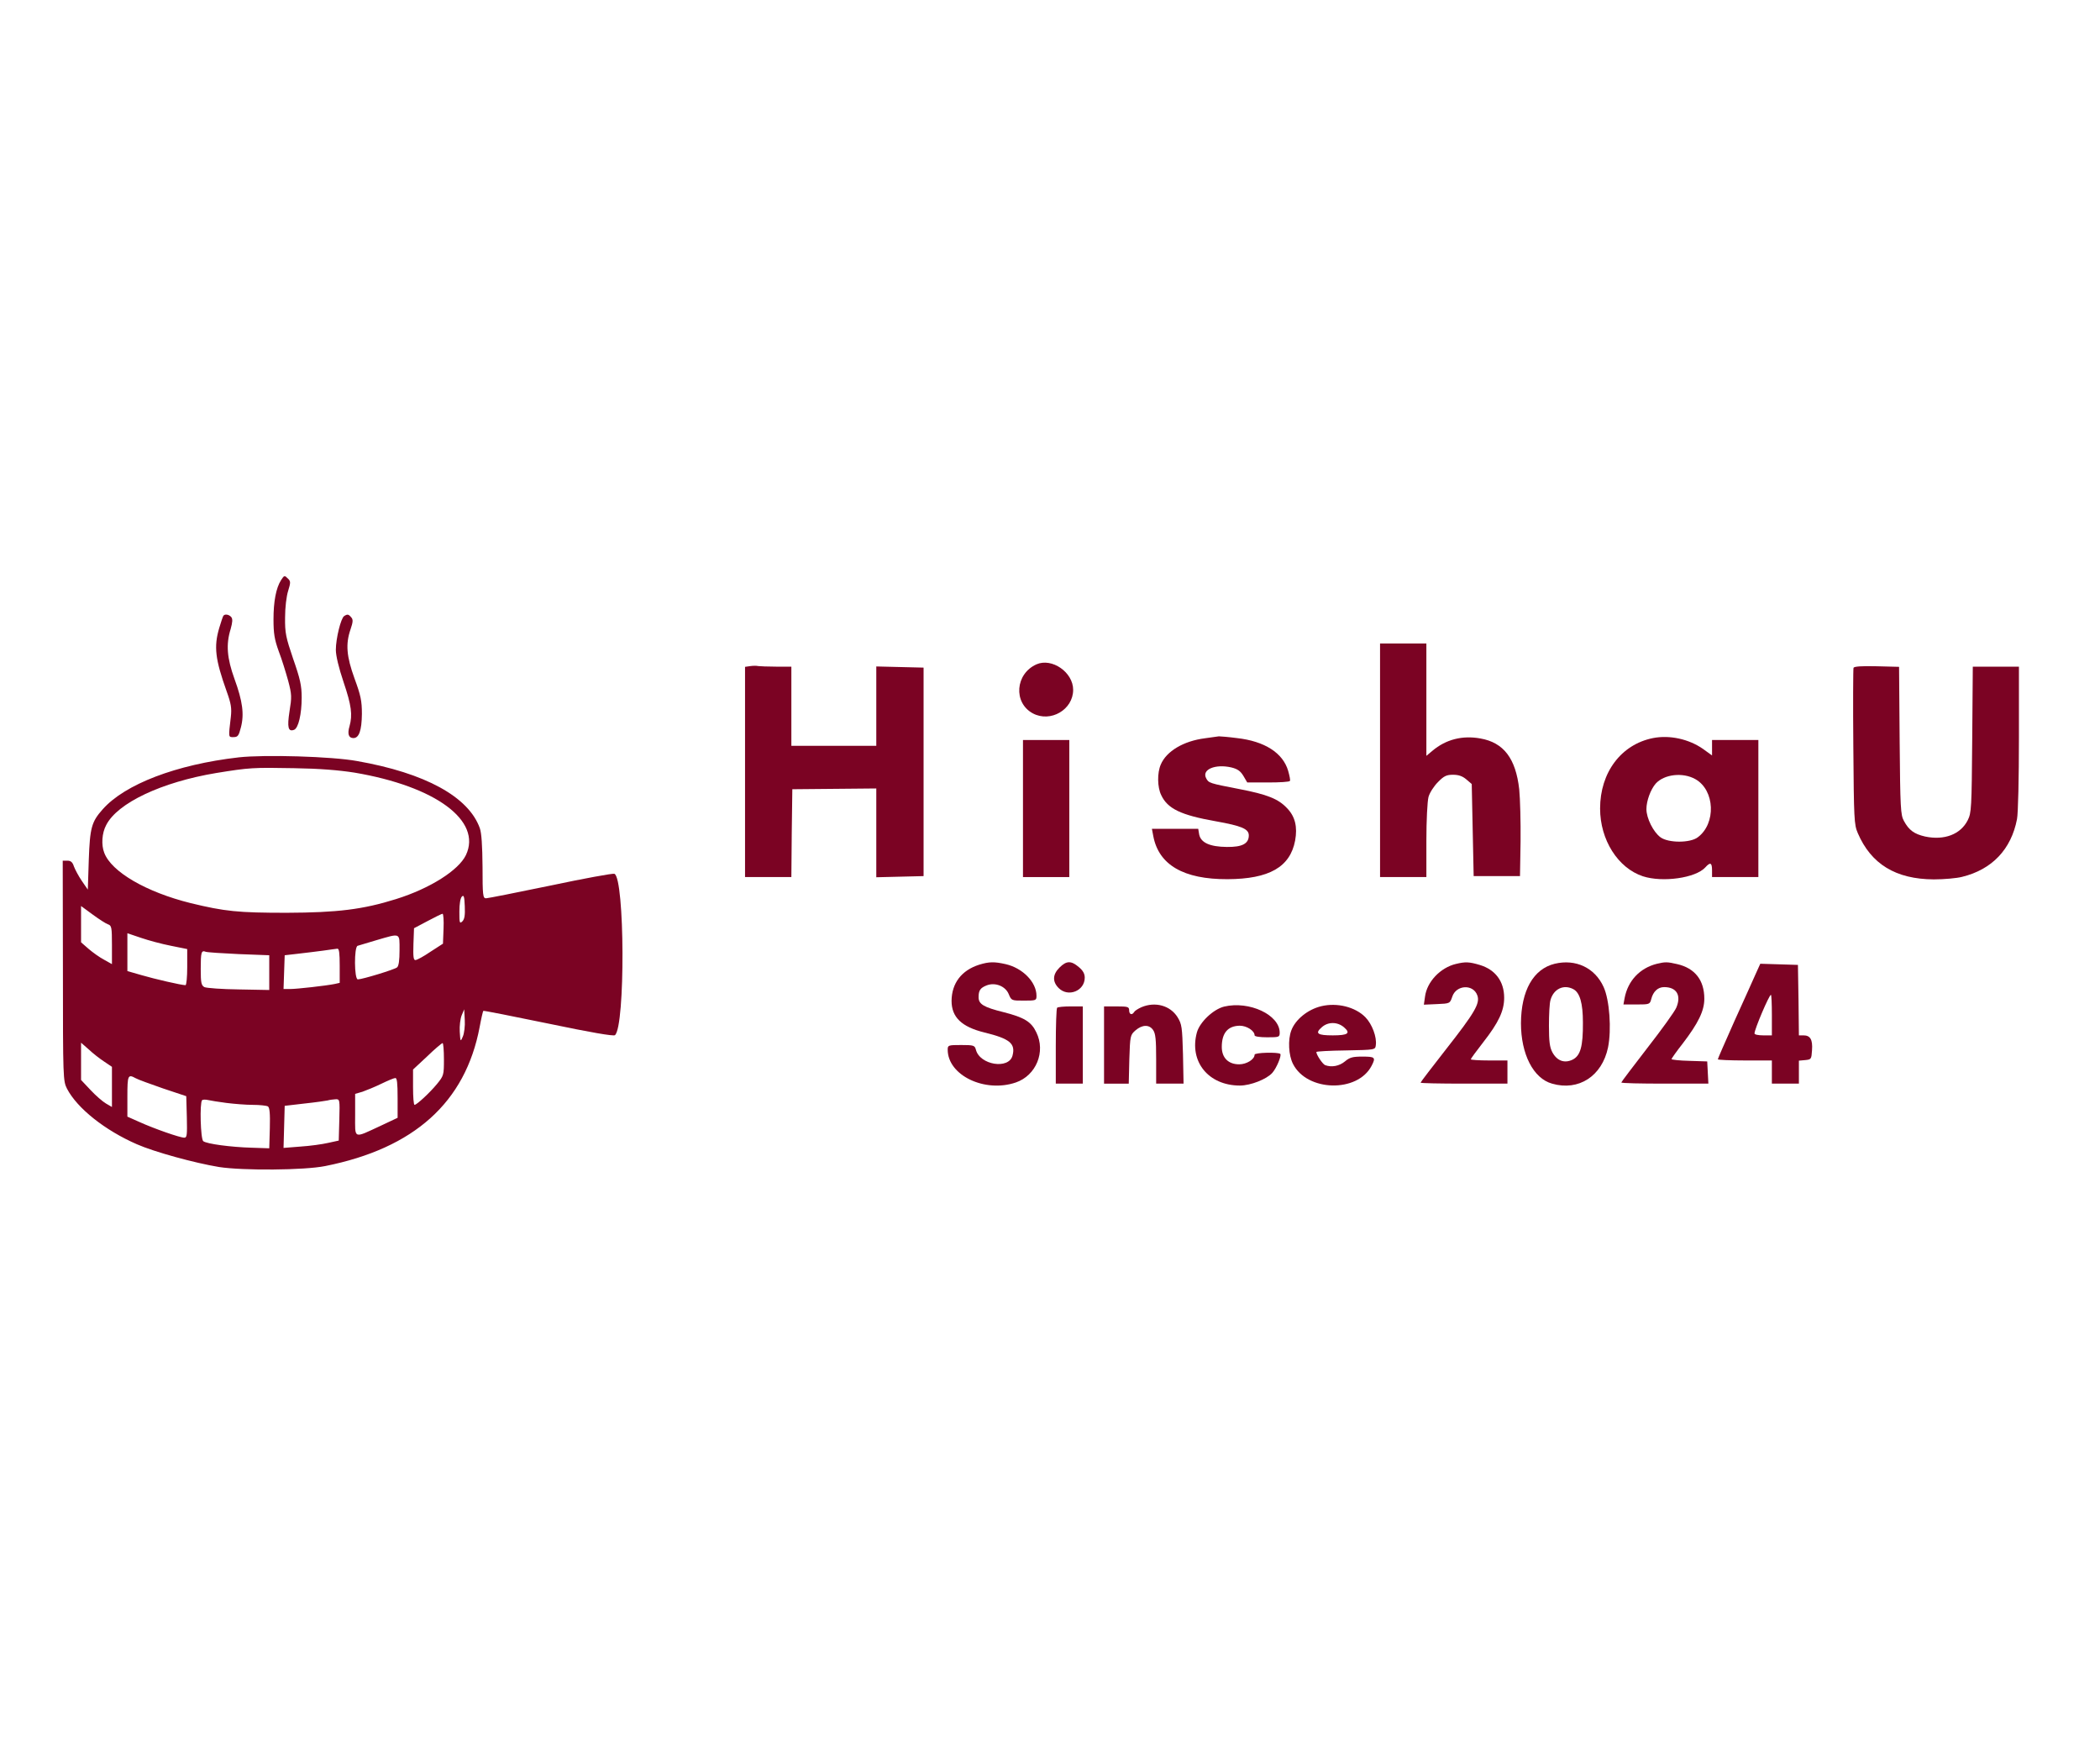 <?xml version="1.0" standalone="no"?>
<!DOCTYPE svg PUBLIC "-//W3C//DTD SVG 20010904//EN" "http://www.w3.org/TR/2001/REC-SVG-20010904/DTD/svg10.dtd">
<svg version="1.0" xmlns="http://www.w3.org/2000/svg" width="300" height="250" viewBox="0 0 1088 872" preserveAspectRatio="xMidYMid meet">

<g transform="translate(0,872) scale(0.1,-0.1)" fill="#7B0323" stroke="none">
<path d="M1456 5888 c-26 -41 -39 -111 -39 -203 0 -73 5 -104 27 -165 16 -41 37 -110 49 -153 19 -72 19 -84 7 -158 -13 -84 -7 -108 24 -96 22 9 39 81 39 167 0 62 -8 97 -44 200 -38 112 -43 134 -42 215 0 52 7 110 16 138 13 42 13 49 0 62 -19 19 -20 19 -37 -7z"/>
<path d="M1157 5703 c-3 -5 -12 -32 -21 -62 -29 -98 -21 -163 39 -331 22 -61 26 -85 21 -130 -13 -110 -13 -105 14 -105 22 0 27 7 38 50 18 68 9 136 -33 251 -39 108 -45 179 -20 259 10 36 11 52 3 62 -12 14 -34 17 -41 6z"/>
<path d="M1783 5702 c-17 -11 -43 -117 -43 -175 0 -30 15 -93 40 -167 41 -121 47 -170 31 -228 -12 -40 -5 -62 20 -62 29 0 43 39 44 125 0 68 -6 96 -38 183 -42 116 -47 179 -21 255 13 38 14 51 4 62 -14 17 -20 18 -37 7z"/>
<path d="M7150 4955 l0 -605 120 0 120 0 0 188 c0 105 5 204 11 227 6 22 28 56 49 77 31 32 45 38 78 38 29 0 49 -7 69 -24 l28 -24 5 -239 5 -238 120 0 120 0 3 180 c1 99 -2 221 -7 270 -18 160 -81 242 -201 263 -94 17 -179 -5 -249 -64 l-31 -26 0 291 0 291 -120 0 -120 0 0 -605z"/>
<path d="M5370 5452 c-110 -49 -121 -199 -19 -254 92 -49 209 19 209 122 0 91 -110 167 -190 132z"/>
<path d="M3888 5443 l-28 -4 0 -545 0 -544 120 0 120 0 2 228 3 227 218 2 217 2 0 -230 0 -230 123 3 122 3 0 540 0 540 -122 3 -123 3 0 -206 0 -205 -220 0 -220 0 0 205 0 205 -79 0 c-44 0 -85 2 -93 3 -7 2 -25 2 -40 0z"/>
<path d="M9603 5434 c-2 -6 -3 -191 -1 -410 3 -373 4 -402 23 -446 69 -161 197 -239 394 -240 53 0 119 6 146 13 156 38 255 143 285 299 6 29 10 216 10 421 l0 369 -119 0 -120 0 -3 -377 c-3 -355 -4 -380 -23 -418 -37 -74 -122 -106 -221 -85 -57 13 -84 33 -110 81 -17 31 -19 65 -22 416 l-3 382 -116 3 c-78 2 -117 -1 -120 -8z"/>
<path d="M6243 5069 c-111 -14 -200 -67 -229 -136 -19 -43 -18 -117 2 -158 33 -71 102 -104 283 -136 135 -24 171 -40 171 -73 0 -43 -34 -61 -114 -60 -88 1 -134 22 -143 64 l-5 30 -120 0 -120 0 7 -37 c28 -150 157 -225 385 -224 216 1 324 63 350 200 13 71 0 125 -42 168 -45 48 -102 71 -248 99 -155 30 -158 31 -171 56 -24 45 47 75 130 56 33 -8 48 -19 63 -44 l20 -34 108 0 c60 0 111 3 113 8 3 4 -2 27 -9 52 -27 93 -122 154 -266 170 -45 6 -87 9 -93 9 -5 -1 -38 -5 -72 -10z"/>
<path d="M8564 5070 c-165 -33 -274 -178 -274 -365 0 -162 92 -308 222 -351 102 -33 273 -9 323 46 26 29 35 25 35 -15 l0 -35 120 0 120 0 0 355 0 355 -120 0 -120 0 0 -40 0 -40 -47 34 c-73 51 -173 73 -259 56z m220 -213 c101 -57 108 -230 12 -301 -39 -30 -152 -30 -193 0 -37 27 -73 99 -73 146 0 43 22 102 48 132 44 49 141 60 206 23z"/>
<path d="M5300 4705 l0 -355 120 0 120 0 0 355 0 355 -120 0 -120 0 0 -355z"/>
<path d="M1236 4970 c-323 -37 -589 -139 -704 -269 -58 -65 -66 -96 -72 -261 l-5 -155 -31 45 c-17 25 -35 59 -41 75 -7 22 -16 30 -34 30 l-24 0 1 -570 c0 -559 1 -571 21 -611 53 -102 197 -216 362 -288 91 -40 299 -97 426 -118 124 -19 441 -17 550 5 461 92 726 330 800 720 8 44 17 82 19 84 1 2 153 -28 337 -66 220 -46 337 -66 345 -60 54 45 51 815 -3 836 -8 3 -157 -24 -331 -61 -174 -36 -325 -66 -334 -66 -16 0 -18 15 -18 163 -1 110 -5 174 -14 200 -58 163 -283 286 -636 348 -131 24 -479 34 -614 19z m601 -79 c420 -71 661 -249 577 -427 -38 -79 -186 -173 -362 -228 -172 -54 -304 -70 -567 -71 -251 0 -320 7 -497 50 -230 57 -411 162 -448 261 -16 41 -12 102 10 143 58 115 288 223 570 270 173 28 190 29 405 25 130 -2 229 -10 312 -23z m559 -770 c-15 -14 -16 -9 -16 50 0 39 5 70 13 78 10 10 13 0 15 -50 2 -46 -1 -66 -12 -78z m-1836 -16 c18 -6 20 -16 20 -106 l0 -100 -41 23 c-23 12 -59 38 -80 56 l-39 34 0 94 0 94 60 -44 c34 -25 70 -48 80 -51z m1738 -22 l-3 -78 -65 -42 c-35 -24 -70 -43 -78 -43 -10 0 -12 19 -10 83 l3 82 70 37 c39 21 74 38 78 38 4 0 7 -35 5 -77z m-1412 -89 l84 -17 0 -93 c0 -52 -4 -94 -9 -94 -21 0 -160 32 -228 52 l-73 21 0 98 0 98 71 -24 c38 -13 108 -32 155 -41z m1184 -23 c0 -52 -4 -82 -13 -89 -13 -11 -180 -62 -203 -62 -19 0 -20 169 -1 174 6 2 50 15 97 29 127 37 120 40 120 -52z m-310 -80 l0 -89 -27 -6 c-45 -9 -195 -26 -231 -26 l-33 0 3 88 3 87 70 8 c39 4 97 12 130 16 33 5 66 9 73 10 9 1 12 -23 12 -88z m-523 60 l158 -6 0 -90 0 -90 -158 3 c-87 1 -167 7 -178 12 -16 9 -19 22 -19 94 0 87 3 98 26 89 8 -3 85 -8 171 -12z m1161 -427 c-12 -29 -13 -28 -16 25 -2 30 3 68 10 85 l13 31 3 -56 c2 -30 -3 -69 -10 -85z m-1858 -130 l40 -27 0 -104 0 -104 -31 18 c-17 10 -53 41 -80 70 l-49 52 0 97 0 96 40 -35 c21 -20 57 -48 80 -63z m1760 12 c0 -82 -1 -85 -36 -128 -38 -46 -104 -107 -116 -108 -5 0 -8 41 -8 92 l0 91 73 68 c39 38 75 68 80 69 4 0 7 -38 7 -84z m-1597 -98 c12 -7 76 -30 142 -53 l120 -40 3 -108 c2 -93 1 -107 -13 -107 -23 0 -157 47 -232 81 l-63 28 0 105 c0 110 3 116 43 94z m1357 -101 l0 -104 -87 -41 c-145 -67 -133 -72 -133 56 l0 109 38 11 c20 7 64 25 97 41 33 16 66 30 73 30 9 1 12 -26 12 -102z m-887 -27 c40 -5 101 -10 137 -10 36 0 71 -4 78 -8 9 -6 12 -36 10 -113 l-3 -104 -90 3 c-109 3 -235 20 -252 34 -14 11 -19 199 -6 212 4 4 18 4 31 1 13 -3 56 -10 95 -15z m585 -87 l-3 -108 -55 -12 c-30 -7 -95 -16 -143 -19 l-88 -7 3 109 3 109 103 12 c57 6 111 14 120 16 9 3 27 5 40 6 22 1 23 0 20 -106z"/>
<path d="M5073 3896 c-91 -29 -142 -95 -143 -187 0 -85 52 -135 170 -164 131 -32 162 -57 146 -119 -18 -74 -170 -50 -190 30 -6 22 -11 24 -76 24 -67 0 -70 -1 -70 -24 0 -133 192 -225 353 -170 105 36 156 159 106 260 -26 55 -63 77 -169 104 -105 26 -130 42 -130 78 0 35 9 48 42 61 44 17 97 -4 114 -45 14 -34 15 -34 79 -34 63 0 65 1 65 25 0 71 -72 144 -160 164 -58 13 -85 13 -137 -3z"/>
<path d="M5489 3881 c-36 -36 -37 -73 -4 -106 49 -49 135 -15 135 54 0 20 -9 37 -31 55 -40 34 -64 33 -100 -3z"/>
<path d="M7543 3900 c-80 -19 -150 -92 -160 -169 l-6 -42 68 3 c67 3 67 3 79 38 20 62 109 67 130 7 15 -41 -13 -89 -163 -280 -72 -92 -131 -169 -131 -172 0 -3 101 -5 225 -5 l225 0 0 60 0 60 -95 0 c-52 0 -95 3 -95 6 0 3 29 43 65 89 79 101 108 162 108 230 0 85 -46 146 -127 170 -54 16 -74 17 -123 5z"/>
<path d="M8055 3901 c-111 -27 -174 -139 -175 -308 0 -160 64 -286 161 -313 138 -40 259 39 290 187 19 93 8 247 -23 314 -45 99 -144 146 -253 120z m97 -132 c33 -18 49 -72 49 -172 1 -125 -13 -173 -54 -193 -42 -20 -80 -6 -104 38 -14 26 -18 56 -18 138 0 58 3 117 8 133 16 58 69 83 119 56z"/>
<path d="M8585 3901 c-89 -22 -151 -88 -168 -178 l-6 -33 68 0 c67 0 69 1 76 28 10 39 34 62 67 62 64 0 90 -42 63 -106 -8 -20 -76 -114 -150 -209 -74 -96 -135 -176 -135 -179 0 -4 101 -6 225 -6 l226 0 -3 58 -3 57 -92 3 c-51 1 -93 6 -93 9 0 3 26 40 59 82 80 105 111 168 111 231 0 96 -49 158 -140 179 -51 12 -63 12 -105 2z"/>
<path d="M9096 3848 c-13 -29 -62 -139 -110 -244 -47 -106 -86 -194 -86 -198 0 -3 63 -6 140 -6 l140 0 0 -60 0 -60 70 0 70 0 0 59 0 60 33 3 c31 3 32 5 35 51 4 55 -9 77 -44 77 l-24 0 -2 183 -3 182 -97 3 -98 3 -24 -53z m84 -213 l0 -105 -45 0 c-25 0 -45 4 -45 10 0 22 76 200 85 200 3 0 5 -47 5 -105z"/>
<path d="M5914 3676 c-18 -8 -35 -19 -38 -25 -11 -18 -26 -13 -26 9 0 18 -7 20 -65 20 l-65 0 0 -200 0 -200 64 0 64 0 3 126 c4 123 5 126 32 150 35 30 71 31 91 2 13 -18 16 -51 16 -150 l0 -128 71 0 71 0 -3 153 c-4 140 -6 155 -28 191 -38 61 -116 82 -187 52z"/>
<path d="M6342 3679 c-56 -14 -126 -80 -141 -134 -41 -151 60 -275 223 -275 55 0 139 33 168 66 22 25 49 90 41 98 -11 10 -133 7 -133 -4 0 -24 -41 -50 -80 -50 -56 0 -90 34 -90 90 0 72 31 109 93 110 36 0 77 -26 77 -50 0 -6 28 -10 65 -10 62 0 65 1 65 24 0 92 -157 166 -288 135z"/>
<path d="M6845 3681 c-70 -17 -134 -69 -155 -126 -18 -48 -14 -128 9 -173 73 -144 334 -150 407 -10 23 44 18 48 -47 48 -51 0 -66 -4 -91 -25 -29 -24 -69 -32 -103 -19 -13 6 -45 53 -45 68 0 3 69 7 153 8 152 3 152 3 155 27 6 42 -19 109 -54 145 -52 53 -146 77 -229 57z m118 -109 c36 -31 21 -42 -58 -42 -79 0 -94 10 -57 42 32 29 81 29 115 0z"/>
<path d="M5477 3673 c-4 -3 -7 -93 -7 -200 l0 -193 70 0 70 0 0 200 0 200 -63 0 c-35 0 -67 -3 -70 -7z"/>
</g>
</svg>
